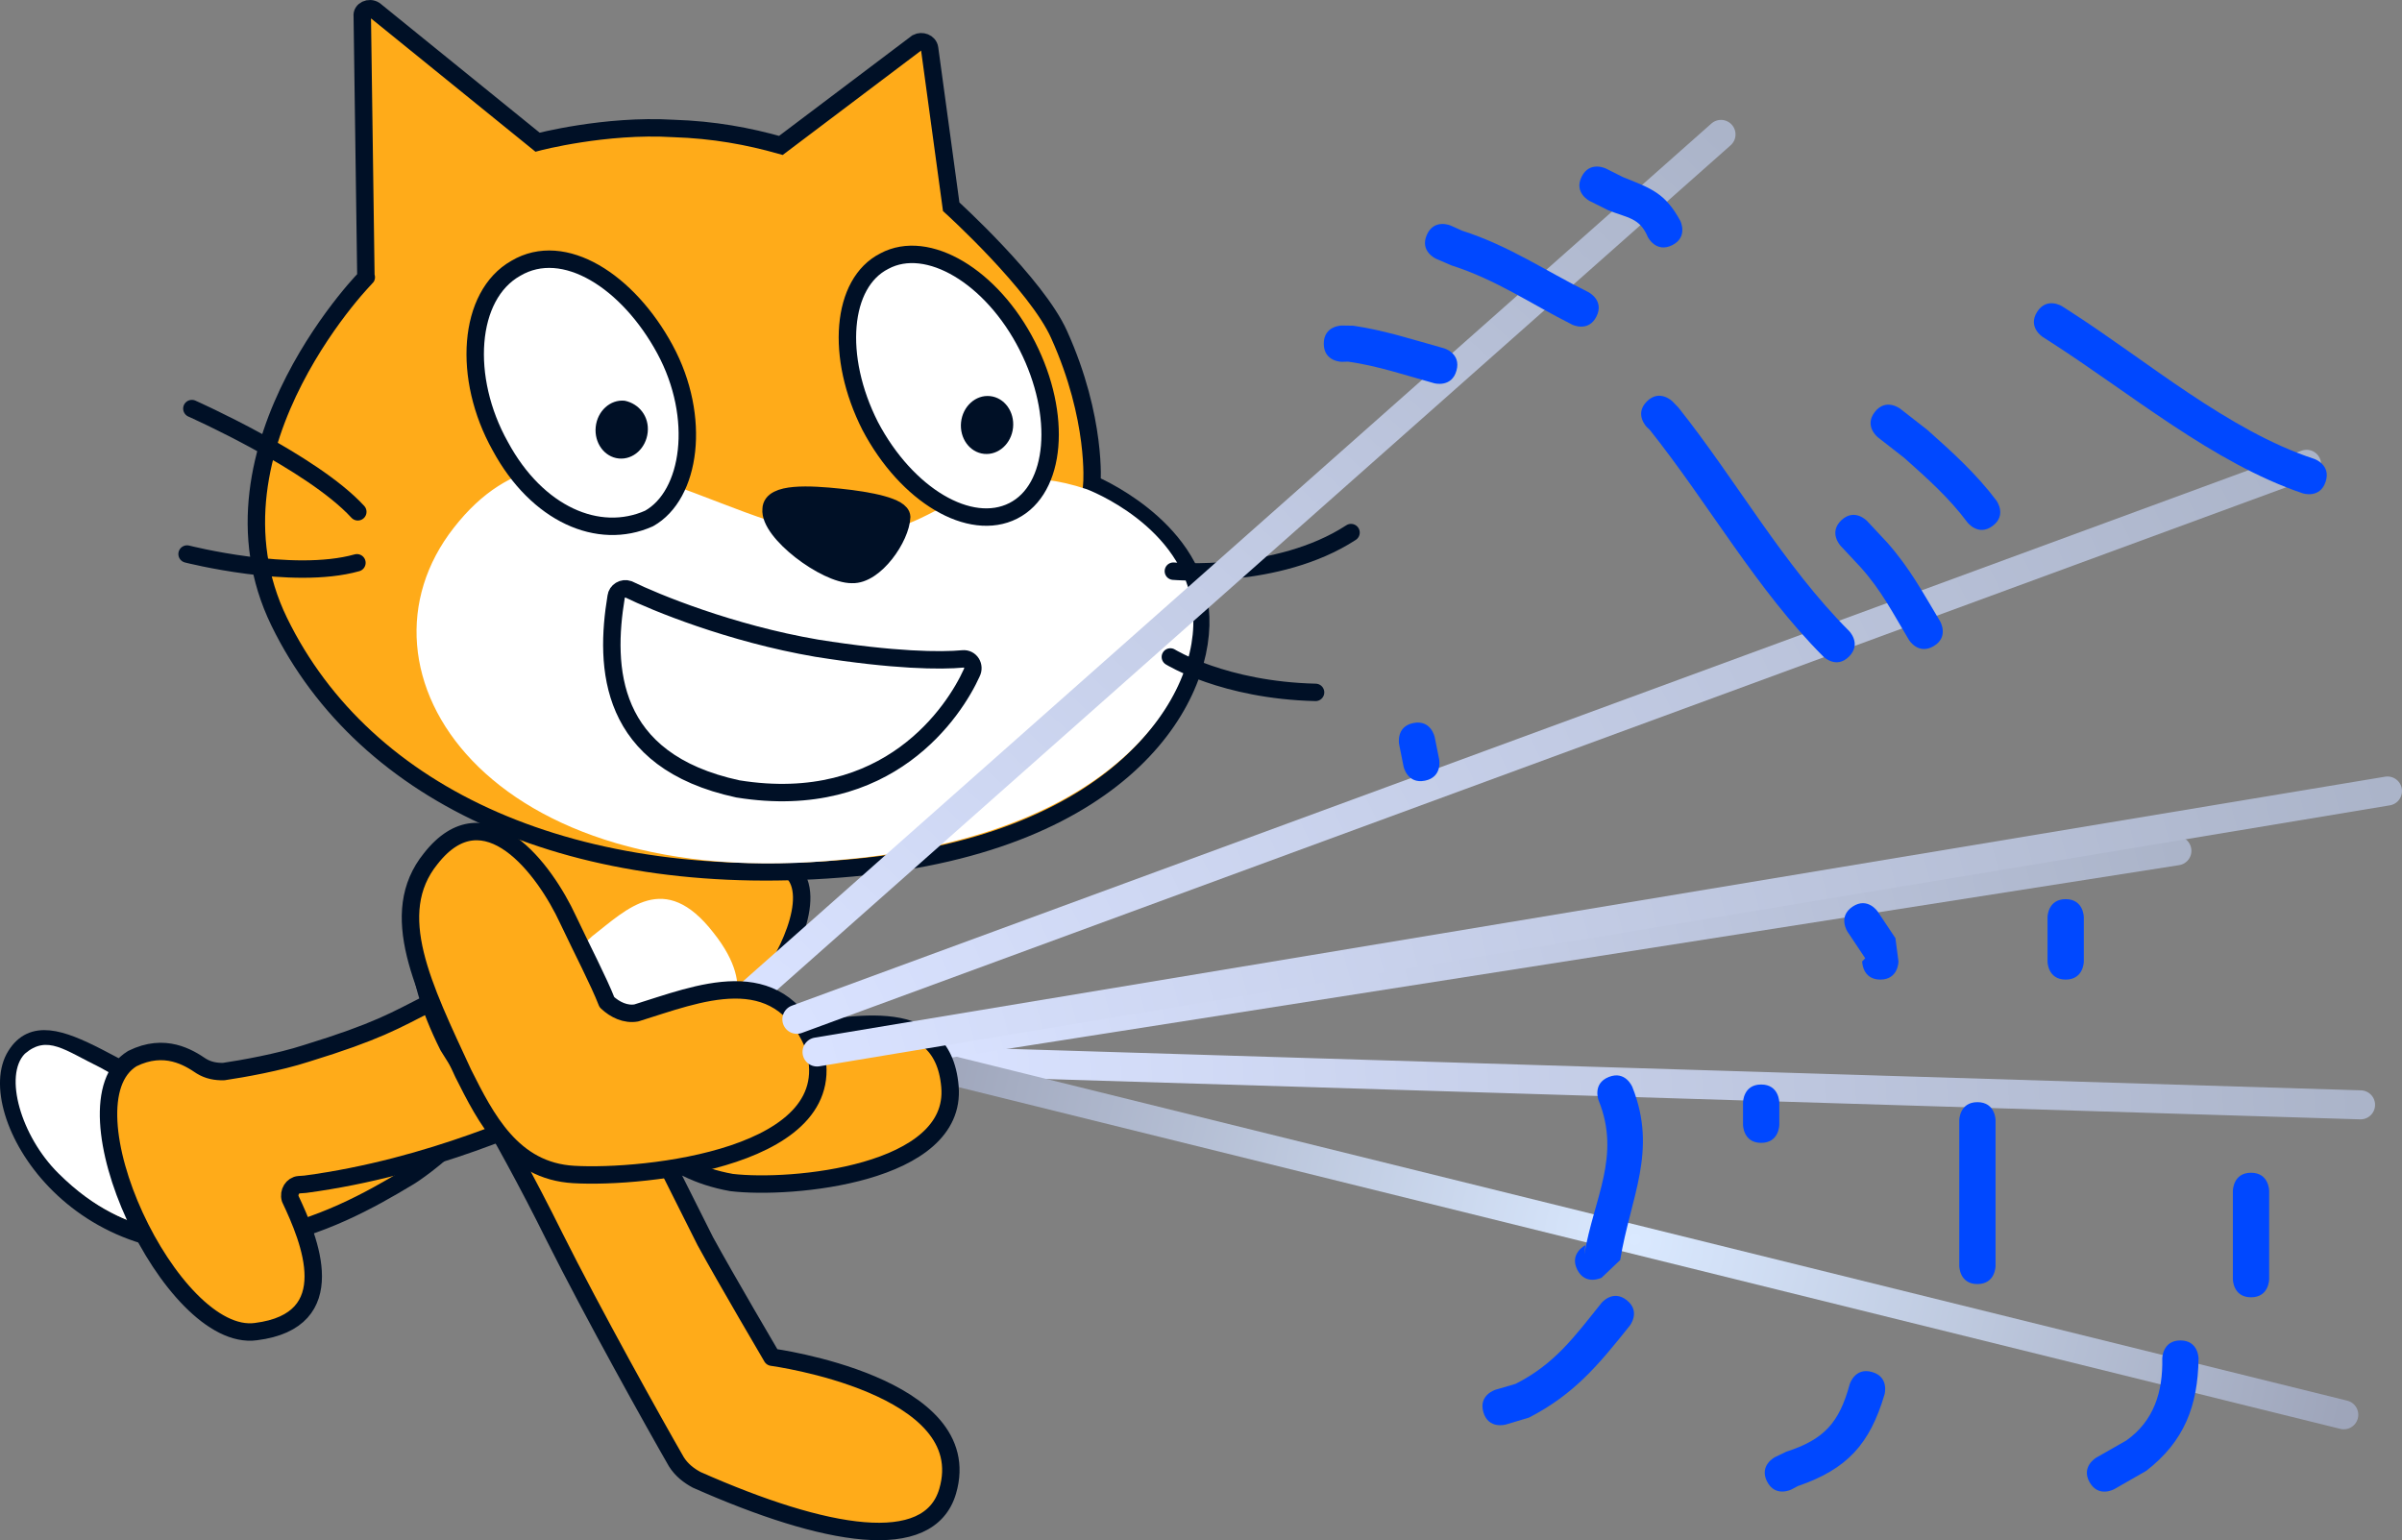 <svg version="1.1" xmlns="http://www.w3.org/2000/svg" xmlns:xlink="http://www.w3.org/1999/xlink" width="165.453" height="106.102" viewBox="0,0,165.453,106.102"><rect x="0" y="0" width="165.453" height="106.102" fill="#808080" stroke="none"/><defs><linearGradient x1="357.951" y1="201.407" x2="261.455" y2="206.906" gradientUnits="userSpaceOnUse" id="color-1"><stop offset="0" stop-color="#abb4c9"/><stop offset="1" stop-color="#d9e2ff"/></linearGradient><radialGradient cx="308.23" cy="214.92" r="50.065" gradientUnits="userSpaceOnUse" id="color-2"><stop offset="0" stop-color="#dae9ff"/><stop offset="1" stop-color="#9ea5ba"/></radialGradient><linearGradient x1="344.506" y1="184.088" x2="260.853" y2="205.643" gradientUnits="userSpaceOnUse" id="color-3"><stop offset="0" stop-color="#abb4c9"/><stop offset="1" stop-color="#d9e2ff"/></linearGradient><linearGradient x1="311.002" y1="135.865" x2="250.614" y2="200.795" gradientUnits="userSpaceOnUse" id="color-4"><stop offset="0" stop-color="#abb4c9"/><stop offset="1" stop-color="#d9e2ff"/></linearGradient><linearGradient x1="352.165" y1="156.702" x2="252.815" y2="204.568" gradientUnits="userSpaceOnUse" id="color-5"><stop offset="0" stop-color="#abb4c9"/><stop offset="1" stop-color="#d9e2ff"/></linearGradient><linearGradient x1="358.691" y1="178.913" x2="253.251" y2="207.115" gradientUnits="userSpaceOnUse" id="color-6"><stop offset="0" stop-color="#abb4c9"/><stop offset="1" stop-color="#d9e2ff"/></linearGradient></defs><g transform="translate(-195.605,-129.533)"><g data-paper-data="{&quot;isPaintingLayer&quot;:true}" stroke-miterlimit="10" stroke-dasharray="" stroke-dashoffset="0" style="mix-blend-mode: normal"><path d="M261.203,202.669l97,2.975" fill="none" fill-rule="nonzero" stroke="url(#color-1)" stroke-width="2" stroke-linecap="round" stroke-linejoin="miter"/><path d="M357.047,226.994l-97.633,-24.149" fill="none" fill-rule="nonzero" stroke="url(#color-2)" stroke-width="2" stroke-linecap="round" stroke-linejoin="miter"/><path d="M345.552,188.144l-85.744,13.443" fill="none" fill-rule="nonzero" stroke="url(#color-3)" stroke-width="2" stroke-linecap="round" stroke-linejoin="miter"/><g fill-rule="evenodd"><path d="M228.155,198.084c0.894,-0.041 2.817,-0.083 2.377,4.056c-0.439,4.138 -6.123,8.112 -6.822,8.502c-2.658,1.598 -5.977,3.45 -10.327,4.273c-12.603,2.452 -19.073,-8.939 -16.691,-12.673c2.295,-3.685 7.727,2.56 14.917,4.158c3.168,0.752 6.09,0.037 8.429,-0.696c3.261,-1.133 7.086,-7.618 8.115,-7.62z" fill="#ffab19" stroke="#001026" stroke-width="1.2" stroke-linecap="round" stroke-linejoin="round"/><path d="M202.552,203.095c2.713,1.578 7.272,3.386 7.272,3.386c0,0 -3.67,1.017 -4.675,3.525c-0.851,1.964 0.57,3.69 1.086,4.204c-1.769,-0.502 -4.043,-1.294 -6.622,-3.863c-2.579,-2.569 -3.752,-6.724 -2.298,-8.223c1.552,-1.324 2.719,-0.258 5.237,0.971z" fill="#ffffff" stroke="none" stroke-width="1" stroke-linecap="butt" stroke-linejoin="miter"/></g><path d="M234.699,205.586c-2.097,0.921 -9.37,4.371 -18.066,5.528l-0.435,0.031c-0.435,0.031 -0.736,0.516 -0.601,0.969c1.332,2.815 3.684,8.389 -2.363,9.152c-5.838,0.8 -13.574,-15.72 -8.515,-18.807c2.238,-1.111 3.882,-0.069 4.747,0.513c0.485,0.3 1.006,0.392 1.546,0.38c1.325,-0.197 3.766,-0.627 5.703,-1.254c4.888,-1.505 6.095,-2.26 8.456,-3.457c2.361,-1.197 7.836,-4.211 11.107,-0.195c2.841,3.403 0.414,6.201 -1.579,7.14z" fill="#ffab19" fill-rule="evenodd" stroke="#001026" stroke-width="1.2" stroke-linecap="round" stroke-linejoin="round"/><path d="M246.491,188.52c0.124,0.78 -0.421,12.74 3.086,12.272c4.155,-0.499 10.943,-2.464 11.462,3.594c0.519,6.057 -10.944,7.101 -15.046,6.609c-9.344,-1.666 -9.473,-11.897 -9.203,-14.443c0.27,-2.547 0.654,-6.898 2.957,-9.641c2.576,-2.883 6.447,-1.189 6.744,1.61z" fill="#ffab19" fill-rule="evenodd" stroke="#001026" stroke-width="1.2" stroke-linecap="round" stroke-linejoin="round"/><g fill-rule="evenodd"><path d="M244.186,215.037c1.414,2.588 4.591,7.99 4.591,7.99c0,0 14.261,1.914 12.102,9.24c-1.29,4.375 -8.392,3.148 -17.288,-0.791c-0.537,-0.289 -1.044,-0.679 -1.396,-1.242c-1.509,-2.619 -5.782,-10.281 -8.392,-15.496c-3.835,-7.741 -7.326,-13.135 -7.326,-13.135c-5.542,-11.095 2.027,-12.505 6.017,-16.547c3.592,-3.392 4.391,-2.235 9.701,0.856c3.063,1.569 4.862,2.497 6.971,3.081c3.148,0.927 1.142,5.624 -0.458,7.887c0,0 -2.432,3.328 -4.231,4.856c-2.202,1.841 -3.785,2.994 -5.189,3.535z" fill="#ffab19" stroke="#001026" stroke-width="1.2" stroke-linecap="round" stroke-linejoin="round"/><path d="M238.469,204.889c0,0 -1.057,-1.689 -2.119,-3.714c-1.35,-2.455 -2.79,-4.605 0.03,-7.135c2.421,-1.881 4.986,-4.607 8.369,-0.253c3.253,4.088 0.708,6.039 0.708,6.039c-3.428,3.893 -6.987,5.063 -6.987,5.063z" fill="#ffffff" stroke="none" stroke-width="1" stroke-linecap="butt" stroke-linejoin="miter"/></g><g fill-rule="evenodd"><path d="M258.773,132.475c0.319,-0.168 0.806,-0.017 0.864,0.391l1.488,10.91c0,0 5.884,5.332 7.435,8.81c2.618,5.799 2.256,10.286 2.256,10.286c0,0 6.847,2.818 7.455,8.611c0.608,5.793 -4.877,16.084 -23.958,17.835c-19.081,1.75 -33.577,-4.873 -39.469,-16.942c-5.892,-12.069 6.645,-24.447 5.966,-23.713l-0.251,-18.021c-0.058,-0.408 0.47,-0.655 0.847,-0.415l11.225,9.1c0,0 4.651,-1.229 9.346,-0.945c2.806,0.089 5.173,0.534 7.419,1.168z" fill="#ffab19" stroke="#001026" stroke-width="1.2" stroke-linecap="butt" stroke-linejoin="miter"/><path d="M270.477,163.239c0,0 6.679,2.499 7.287,8.292c0.608,5.793 -5.224,15.546 -24.095,17.217c-24.585,2.489 -34.546,-13.015 -26.794,-22.872c7.763,-9.956 18.268,0.277 26.685,0.542c7.213,0.242 8.656,-5.943 16.916,-3.18z" fill="#ffffff" stroke="none" stroke-width="1" stroke-linecap="butt" stroke-linejoin="miter"/><path d="M238.045,170.649c0.041,-0.398 0.47,-0.655 0.857,-0.515c1.818,0.891 7.025,3.037 12.953,4.051c5.341,0.853 8.555,0.883 10.077,0.738c0.508,-0.048 0.854,0.49 0.604,0.967c-1.172,2.593 -5.722,9.664 -16.105,7.989c-8.949,-1.929 -9.187,-8.388 -8.386,-13.231z" fill="#ffffff" stroke="#001026" stroke-width="1.2" stroke-linecap="round" stroke-linejoin="round"/><path d="M288.666,166.222c-5.065,3.297 -12.238,2.658 -12.238,2.658" fill="none" stroke="#001026" stroke-width="1.2" stroke-linecap="round" stroke-linejoin="round"/><path d="M286.223,177.23c-6.318,-0.149 -10.002,-2.44 -10.002,-2.44" fill="none" stroke="#001026" stroke-width="1.2" stroke-linecap="round" stroke-linejoin="round"/><path d="M253.43,163.792c2.089,0.216 4.257,0.64 4.284,1.347c-0.044,1.403 -1.824,4.034 -3.426,3.969c-1.811,0.014 -5.732,-2.904 -5.568,-4.495c0.024,-1.204 2.72,-1.026 4.709,-0.821z" fill="#001026" stroke="#001026" stroke-width="1.2" stroke-linecap="round" stroke-linejoin="round"/><path d="M208.821,157.68c0,0 8.267,3.668 11.43,7.111" fill="none" stroke="#001026" stroke-width="1.2" stroke-linecap="round" stroke-linejoin="round"/><path d="M220.191,168.303c-4.452,1.25 -11.7,-0.604 -11.7,-0.604" fill="none" stroke="#001026" stroke-width="1.2" stroke-linecap="round" stroke-linejoin="round"/><g><path d="M266.369,153.365c2.423,4.774 1.999,9.857 -0.971,11.36c-2.97,1.503 -7.33,-1.058 -9.852,-5.842c-2.423,-4.774 -1.999,-9.857 0.971,-11.36c2.98,-1.603 7.43,1.068 9.852,5.842z" fill="#ffffff" stroke="#001026" stroke-width="1.2" stroke-linecap="round" stroke-linejoin="round"/><path d="M265.385,158.994c-0.113,1.094 -1.001,1.907 -1.996,1.805c-0.995,-0.103 -1.698,-1.08 -1.585,-2.174c0.113,-1.094 1.001,-1.907 1.996,-1.805c0.995,0.103 1.698,1.08 1.585,2.174" fill="#001026" stroke="none" stroke-width="1" stroke-linecap="butt" stroke-linejoin="miter"/></g><g><path d="M241.412,153.604c2.532,4.685 1.779,10.036 -1.102,11.648c-3.478,1.551 -7.711,-0.293 -10.243,-4.978c-2.632,-4.695 -2.246,-10.385 1.064,-12.256c3.32,-1.97 7.749,0.9 10.281,5.585z" fill="#ffffff" stroke="#001026" stroke-width="1.2" stroke-linecap="round" stroke-linejoin="round"/><path d="M240.22,159.312c-0.113,1.094 -1.001,1.907 -1.996,1.805c-0.995,-0.103 -1.698,-1.08 -1.585,-2.174c0.113,-1.094 1.001,-1.907 1.996,-1.805c0.984,0.202 1.698,1.08 1.585,2.174" fill="#001026" stroke="none" stroke-width="1" stroke-linecap="butt" stroke-linejoin="miter"/></g></g><path d="M314.15,138.793l-66.684,59.073" fill="none" fill-rule="nonzero" stroke="url(#color-4)" stroke-width="2" stroke-linecap="round" stroke-linejoin="miter"/><path d="M239.438,199.312c4.232,-1.309 9.709,-3.659 12.2,2.205c2.545,7.779 -11.718,9.209 -16.505,8.925c-4.244,-0.236 -6.067,-3.879 -7.62,-6.965c-2.748,-5.944 -5.312,-11.001 -2.234,-14.799c3.752,-4.777 7.858,0.753 9.453,4.208c0.983,2.081 2.094,4.201 2.677,5.685c0.556,0.527 1.299,0.873 2.028,0.741z" fill="#ffab19" fill-rule="evenodd" stroke="#001026" stroke-width="1.2" stroke-linecap="round" stroke-linejoin="round"/><path d="M250.494,199.751l103.991,-38.232" fill="none" fill-rule="nonzero" stroke="url(#color-5)" stroke-width="2" stroke-linecap="round" stroke-linejoin="miter"/><path d="M251.883,202.002l108.175,-17.977" fill="none" fill-rule="nonzero" stroke="url(#color-6)" stroke-width="2" stroke-linecap="round" stroke-linejoin="miter"/><path d="M335.927,151.013c0.675,-1.052 1.727,-0.376 1.727,-0.376l0.557,0.358c5.259,3.378 10.867,8.202 16.794,10.148c0,0 1.186,0.395 0.791,1.581c-0.395,1.186 -1.581,0.791 -1.581,0.791c-6.154,-2.079 -11.88,-6.9 -17.354,-10.416l-0.557,-0.358c0,0 -1.052,-0.675 -0.376,-1.727z" fill="#0048ff" fill-rule="nonzero" stroke="none" stroke-width="0.5" stroke-linecap="butt" stroke-linejoin="miter"/><path d="M322.447,165.366c0.913,-0.854 1.767,0.06 1.767,0.06l1.389,1.487c1.562,1.772 2.435,3.418 3.633,5.411c0,0 0.643,1.072 -0.429,1.715c-1.072,0.643 -1.715,-0.429 -1.715,-0.429c-1.108,-1.848 -1.881,-3.391 -3.337,-5.013l-1.368,-1.464c0,0 -0.854,-0.913 0.06,-1.767z" fill="#0048ff" fill-rule="nonzero" stroke="none" stroke-width="0.5" stroke-linecap="butt" stroke-linejoin="miter"/><path d="M309.041,157.188c0.884,-0.884 1.768,0 1.768,0l0.398,0.409c3.99,5.013 7.257,10.893 11.761,15.398c0,0 0.884,0.884 0,1.768c-0.884,0.884 -1.768,0 -1.768,0c-4.577,-4.577 -7.898,-10.518 -11.949,-15.608l-0.21,-0.199c0,0 -0.884,-0.884 0,-1.768z" fill="#0048ff" fill-rule="nonzero" stroke="none" stroke-width="0.5" stroke-linecap="butt" stroke-linejoin="miter"/><path d="M324.746,157.911c0.769,-0.986 1.754,-0.217 1.754,-0.217l1.869,1.458c1.723,1.535 3.355,3.011 4.746,4.857c0,0 0.75,1 -0.25,1.75c-1,0.75 -1.75,-0.25 -1.75,-0.25c-1.265,-1.694 -2.771,-3.033 -4.347,-4.437l-1.805,-1.407c0,0 -0.986,-0.769 -0.217,-1.754z" fill="#0048ff" fill-rule="nonzero" stroke="none" stroke-width="0.5" stroke-linecap="butt" stroke-linejoin="miter"/><path d="M304.247,216.995c-0.559,-1.118 0.559,-1.677 0.559,-1.677l-0.066,0.609c0.645,-3.819 2.535,-6.739 0.984,-10.578c0,0 -0.464,-1.161 0.696,-1.625c1.161,-0.464 1.625,0.696 1.625,0.696c1.753,4.421 -0.125,7.569 -0.84,11.917l-1.282,1.217c0,0 -1.118,0.559 -1.677,-0.559z" fill="#0048ff" fill-rule="nonzero" stroke="none" stroke-width="0.5" stroke-linecap="butt" stroke-linejoin="miter"/><path d="M331.812,217.99c-1.25,0 -1.25,-1.25 -1.25,-1.25c0,-2.837 0,-7.194 0,-10.031c0,0 0,-1.25 1.25,-1.25c1.25,0 1.25,1.25 1.25,1.25c0,2.837 0,5.674 0,8.511v1.52c0,0 0,1.25 -1.25,1.25z" fill="#0048ff" fill-rule="nonzero" stroke="none" stroke-width="0.5" stroke-linecap="butt" stroke-linejoin="miter"/><path d="M350.658,218.902c-1.25,0 -1.25,-1.25 -1.25,-1.25c0,-1.824 0,-4.256 0,-6.08c0,0 0,-1.25 1.25,-1.25c1.25,0 1.25,1.25 1.25,1.25c0,1.824 0,3.648 0,5.472v0.608c0,0 0,1.25 -1.25,1.25z" fill="#0048ff" fill-rule="nonzero" stroke="none" stroke-width="0.5" stroke-linecap="butt" stroke-linejoin="miter"/><path d="M317.318,231.586c-0.559,-1.118 0.559,-1.677 0.559,-1.677l0.772,-0.372c2.604,-0.835 3.646,-2.005 4.361,-4.629c0,0 0.343,-1.202 1.545,-0.859c1.202,0.343 0.859,1.545 0.859,1.545c-1.017,3.429 -2.576,5.147 -5.974,6.314l-0.444,0.236c0,0 -1.118,0.559 -1.677,-0.559z" fill="#0048ff" fill-rule="nonzero" stroke="none" stroke-width="0.5" stroke-linecap="butt" stroke-linejoin="miter"/><path d="M339.542,231.647c-0.62,-1.085 0.465,-1.705 0.465,-1.705l2.062,-1.175c1.908,-1.353 2.523,-3.362 2.476,-5.643c0,0 0,-1.25 1.25,-1.25c1.25,0 1.25,1.25 1.25,1.25c-0.051,3.283 -0.996,5.709 -3.603,7.732l-2.194,1.257c0,0 -1.085,0.62 -1.705,-0.465z" fill="#0048ff" fill-rule="nonzero" stroke="none" stroke-width="0.5" stroke-linecap="butt" stroke-linejoin="miter"/><path d="M297.783,226.822c-0.355,-1.198 0.843,-1.554 0.843,-1.554l1.369,-0.4c2.694,-1.362 4.061,-3.25 5.914,-5.566c0,0 0.781,-0.976 1.757,-0.195c0.976,0.781 0.195,1.757 0.195,1.757c-2.151,2.689 -3.808,4.712 -6.938,6.325l-1.587,0.476c0,0 -1.198,0.355 -1.554,-0.843z" fill="#0048ff" fill-rule="nonzero" stroke="none" stroke-width="0.5" stroke-linecap="butt" stroke-linejoin="miter"/><path d="M304.551,141.706c0.559,-1.118 1.677,-0.559 1.677,-0.559l1.169,0.586c1.978,0.791 2.907,1.105 3.95,3.013c0,0 0.559,1.118 -0.559,1.677c-1.118,0.559 -1.677,-0.559 -1.677,-0.559c-0.56,-1.334 -1.364,-1.301 -2.738,-1.851l-1.263,-0.63c0,0 -1.118,-0.559 -0.559,-1.677z" fill="#0048ff" fill-rule="nonzero" stroke="none" stroke-width="0.5" stroke-linecap="butt" stroke-linejoin="miter"/><path d="M293.886,145.713c0.504,-1.144 1.648,-0.64 1.648,-0.64l0.785,0.353c3.252,1.045 5.694,2.74 8.694,4.232c0,0 1.118,0.559 0.559,1.677c-0.559,1.118 -1.677,0.559 -1.677,0.559c-2.889,-1.451 -5.209,-3.088 -8.338,-4.087l-1.03,-0.446c0,0 -1.144,-0.504 -0.64,-1.648z" fill="#0048ff" fill-rule="nonzero" stroke="none" stroke-width="0.5" stroke-linecap="butt" stroke-linejoin="miter"/><path d="M286.788,153.208c0,-1.25 1.25,-1.25 1.25,-1.25l0.786,0.013c2.129,0.311 4.165,0.978 6.236,1.553c0,0 1.204,0.335 0.87,1.539c-0.335,1.204 -1.539,0.87 -1.539,0.87c-1.964,-0.546 -3.903,-1.201 -5.923,-1.487l-0.43,0.013c0,0 -1.25,0 -1.25,-1.25z" fill="#0048ff" fill-rule="nonzero" stroke="none" stroke-width="0.5" stroke-linecap="butt" stroke-linejoin="miter"/><path d="M316.916,208.263c-1.25,0 -1.25,-1.25 -1.25,-1.25v-1.52c0,0 0,-1.25 1.25,-1.25c1.25,0 1.25,1.25 1.25,1.25v1.52c0,0 0,1.25 -1.25,1.25z" fill="#0048ff" fill-rule="nonzero" stroke="none" stroke-width="0.5" stroke-linecap="butt" stroke-linejoin="miter"/><path d="M325.124,197.015c-1.25,0 -1.25,-1.25 -1.25,-1.25l0.21,-0.219c-0.405,-0.608 -0.811,-1.216 -1.216,-1.824c0,0 -0.693,-1.04 0.347,-1.733c1.04,-0.693 1.733,0.347 1.733,0.347c0.405,0.608 0.811,1.216 1.216,1.824l0.21,1.605c0,0 0,1.25 -1.25,1.25z" fill="#0048ff" fill-rule="nonzero" stroke="none" stroke-width="0.5" stroke-linecap="butt" stroke-linejoin="miter"/><path d="M337.891,197.015c-1.25,0 -1.25,-1.25 -1.25,-1.25c0,-0.811 0,-2.229 0,-3.04c0,0 0,-1.25 1.25,-1.25c1.25,0 1.25,1.25 1.25,1.25c0,0.811 0,1.621 0,2.432v0.608c0,0 0,1.25 -1.25,1.25z" fill="#0048ff" fill-rule="nonzero" stroke="none" stroke-width="0.5" stroke-linecap="butt" stroke-linejoin="miter"/><path d="M292.961,179.341c1.226,-0.245 1.471,0.981 1.471,0.981l0.304,1.52c0,0 0.245,1.226 -0.981,1.471c-1.226,0.245 -1.471,-0.981 -1.471,-0.981l-0.304,-1.52c0,0 -0.245,-1.226 0.981,-1.471z" fill="#0048ff" fill-rule="nonzero" stroke="none" stroke-width="0.5" stroke-linecap="butt" stroke-linejoin="miter"/></g></g></svg>